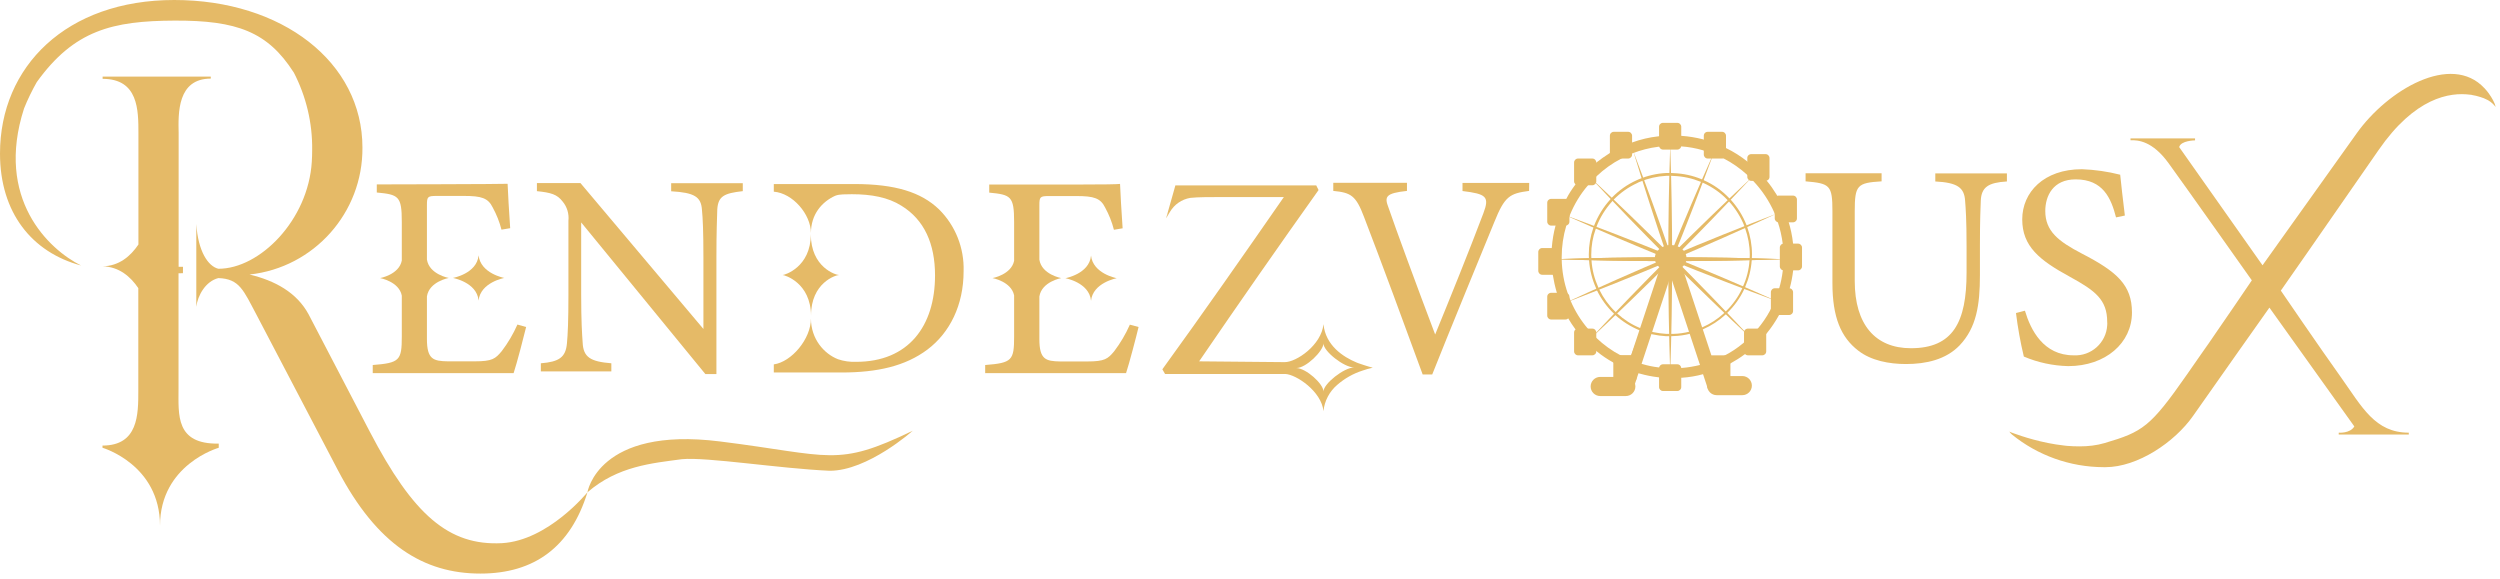 <svg width="337" height="78" viewBox="0 0 337 78" fill="none" xmlns="http://www.w3.org/2000/svg">
<path d="M79.186 66.362C79.186 66.362 80.602 57.453 97.019 59.503C112.126 61.389 112.69 63.054 123.034 58.065C123.034 58.065 116.975 63.481 111.827 63.459C105.075 63.164 95.284 61.582 91.93 61.898C87.914 62.443 83.301 62.812 79.186 66.362Z" fill="#E5BA67"/>
<path d="M79.186 66.377C76.905 73.732 72.029 77.318 64.757 77.318C57.104 77.318 50.824 73.434 45.551 63.385L34.61 42.494C32.825 39.155 32.309 37.578 29.43 37.486C27.683 37.932 26.643 39.866 26.461 41.353V30.197C26.701 33.889 28.053 35.892 29.436 36.23C35.025 36.241 41.551 29.668 42.031 21.8C42.064 21.272 42.08 20.743 42.08 20.214C42.13 16.578 41.27 12.991 39.601 9.768C39.601 9.752 39.585 9.752 39.585 9.752C36.081 4.281 31.932 2.744 23.552 2.777C15.173 2.81 9.998 4.061 4.957 11.069C4.357 12.12 3.691 13.474 3.24 14.627C-0.678 26.775 6.548 33.61 10.928 35.791C4.284 34.006 0 28.66 0 20.693C0 8.958 8.958 0 23.486 0C38.014 0 48.857 8.363 48.857 19.9C48.923 28.66 42.345 36.064 33.635 37.006C37.023 37.816 39.998 39.403 41.601 42.378L49.849 58.195C55.716 69.434 60.501 73.578 67.649 73.219C73.912 72.871 79.186 66.36 79.186 66.36V66.377Z" fill="#E5BA67"/>
<path d="M24.668 35.968L24.66 36.825C24.643 36.825 24.065 36.841 24.065 36.841V52.41C24.065 55.938 23.645 59.901 29.486 59.798V60.36C29.486 60.36 21.569 62.592 21.569 70.872C21.569 62.608 13.817 60.36 13.817 60.36V60.063C18.644 60.063 18.644 55.865 18.644 52.675V38.841C17.586 37.271 16.032 35.949 13.834 35.899C16.049 35.866 17.602 34.527 18.66 32.957V18.016C18.66 14.826 18.66 10.628 13.834 10.628V10.33H28.413V10.595C23.891 10.595 24.025 15.269 24.081 17.913L24.078 35.962C24.088 35.962 24.655 35.968 24.67 35.968H24.668Z" fill="#E5BA67"/>
<path d="M225.207 36.565C226.385 36.565 227.339 35.772 227.339 34.795C227.339 33.817 226.385 33.025 225.207 33.025C224.03 33.025 223.075 33.817 223.075 34.795C223.075 35.772 224.03 36.565 225.207 36.565Z" fill="#E5BA67"/>
<path d="M225.145 19.569C225.492 29.817 225.492 40.064 225.145 50.311C224.798 40.064 224.798 29.817 225.145 19.569Z" fill="#E5BA67"/>
<path d="M220.123 20.267C223.771 29.85 227.091 39.543 230.083 49.351C226.435 39.768 223.115 30.074 220.123 20.267Z" fill="#E5BA67"/>
<path d="M240.516 34.94C230.268 35.287 220.021 35.287 209.773 34.94C220.021 34.593 230.268 34.593 240.516 34.94Z" fill="#E5BA67"/>
<path d="M236.202 45.75C228.665 38.692 221.376 31.403 214.319 23.866C221.839 30.907 229.144 38.213 236.202 45.75Z" fill="#E5BA67"/>
<path d="M214.302 45.75C221.36 38.213 228.649 30.924 236.185 23.866C229.144 31.403 221.856 38.692 214.302 45.75Z" fill="#E5BA67"/>
<path d="M231.078 20.462C227.508 30.147 223.624 39.7 219.426 49.138C222.979 39.452 226.863 29.899 231.078 20.462Z" fill="#E5BA67"/>
<path d="M239.59 40.626C229.905 37.056 220.352 33.172 210.914 28.974C220.599 32.544 230.153 36.428 239.59 40.626Z" fill="#E5BA67"/>
<path d="M210.997 40.824C220.368 36.494 229.872 32.477 239.507 28.792C230.136 33.122 220.632 37.138 210.997 40.824Z" fill="#E5BA67"/>
<path d="M211.641 40.461C211.625 40.411 211.592 40.361 211.575 40.312V40.527C211.592 40.527 211.625 40.51 211.658 40.494C211.658 40.494 211.641 40.477 211.641 40.461ZM241.706 32.825C241.59 31.783 241.375 30.775 241.078 29.817C240.697 28.577 240.169 27.403 239.524 26.313C239.507 26.296 239.507 26.263 239.491 26.247C239.094 25.602 238.664 24.974 238.185 24.395C238.185 24.395 238.185 24.379 238.169 24.379C237.441 23.47 236.615 22.643 235.689 21.9C235.64 21.85 235.607 21.817 235.557 21.784C234.665 21.073 233.706 20.462 232.681 19.966C232.632 19.949 232.582 19.916 232.549 19.9C231.64 19.453 230.681 19.09 229.673 18.825C229.624 18.809 229.591 18.792 229.541 18.776C228.615 18.544 227.657 18.379 226.665 18.313C226.616 18.313 226.582 18.297 226.533 18.313C226.186 18.28 225.822 18.263 225.459 18.263H225.392C224.797 18.263 224.219 18.297 223.657 18.363C223.607 18.363 223.574 18.363 223.525 18.379C222.318 18.511 221.161 18.792 220.054 19.189C220.004 19.206 219.971 19.222 219.922 19.239C218.913 19.602 217.955 20.065 217.046 20.61C216.996 20.627 216.963 20.66 216.914 20.693C216.335 21.057 215.773 21.453 215.244 21.866C215.195 21.9 215.145 21.933 215.112 21.982C214.104 22.825 213.195 23.767 212.401 24.825C212.385 24.842 212.368 24.875 212.352 24.891C211.906 25.486 211.492 26.114 211.145 26.792L211.129 26.808C210.517 27.932 210.021 29.122 209.691 30.395C209.426 31.37 209.261 32.378 209.178 33.403C209.145 33.8 209.129 34.213 209.129 34.61C209.129 35.436 209.195 36.229 209.311 37.023C209.443 37.849 209.625 38.659 209.856 39.436C210.236 40.642 210.732 41.783 211.36 42.857C211.377 42.89 211.393 42.923 211.41 42.94C211.691 43.419 212.005 43.898 212.335 44.345C212.352 44.361 212.368 44.394 212.385 44.411C213.178 45.452 214.087 46.411 215.096 47.237C215.145 47.27 215.178 47.303 215.228 47.353C215.938 47.931 216.699 48.444 217.509 48.89C217.558 48.923 217.591 48.94 217.641 48.972C218.17 49.27 218.732 49.535 219.294 49.766C219.343 49.782 219.376 49.815 219.426 49.815C219.789 49.964 220.153 50.096 220.517 50.212C220.566 50.229 220.599 50.245 220.649 50.262C220.732 50.278 220.814 50.311 220.913 50.328C220.963 50.344 220.996 50.361 221.046 50.361C221.855 50.592 222.682 50.758 223.541 50.857C223.591 50.873 223.624 50.873 223.674 50.873C224.252 50.939 224.831 50.972 225.409 50.972H225.475C225.839 50.972 226.186 50.956 226.549 50.923H226.682C227.69 50.857 228.682 50.691 229.624 50.427C229.673 50.427 229.706 50.41 229.756 50.394C229.888 50.361 230.02 50.328 230.153 50.278C230.202 50.262 230.252 50.262 230.285 50.245C230.615 50.146 230.929 50.03 231.243 49.915C231.293 49.898 231.326 49.882 231.376 49.865C231.987 49.634 232.582 49.353 233.161 49.039C233.21 49.022 233.243 48.989 233.293 48.972C233.954 48.609 234.582 48.212 235.177 47.766C235.194 47.749 235.227 47.733 235.26 47.716C236.268 46.956 237.177 46.097 237.987 45.138C238.036 45.088 238.086 45.022 238.119 44.973C238.764 44.196 239.326 43.353 239.821 42.461C240.433 41.337 240.929 40.147 241.259 38.874C241.259 38.857 241.276 38.857 241.259 38.841C241.474 38.064 241.623 37.254 241.722 36.428C241.788 35.833 241.821 35.221 241.821 34.626C241.821 34.031 241.772 33.42 241.706 32.825ZM225.128 49.634H224.996C224.55 49.634 224.103 49.584 223.657 49.535C223.607 49.535 223.574 49.535 223.525 49.518C222.814 49.435 222.12 49.287 221.442 49.088C221.393 49.088 221.36 49.072 221.31 49.055C221.079 48.989 220.847 48.923 220.616 48.84C220.566 48.824 220.517 48.824 220.484 48.791C220.269 48.708 220.037 48.625 219.823 48.543C219.789 48.526 219.756 48.526 219.723 48.493C219.712 48.493 219.707 48.488 219.707 48.477H219.69C219.657 48.46 219.641 48.46 219.608 48.444C219.597 48.444 219.586 48.438 219.575 48.427C219.194 48.278 218.831 48.096 218.484 47.915C217.277 47.287 216.186 46.493 215.211 45.568C215.162 45.535 215.112 45.485 215.079 45.435C215.013 45.369 214.947 45.303 214.881 45.237L214.848 45.204C214.837 45.193 214.826 45.177 214.815 45.154L214.781 45.121C214.517 44.857 214.253 44.576 214.021 44.279C213.079 43.171 212.302 41.915 211.724 40.56C211.724 40.545 211.707 40.543 211.707 40.51C211.707 40.494 211.691 40.477 211.691 40.461C211.674 40.411 211.641 40.361 211.625 40.312C211.575 40.196 211.525 40.08 211.476 39.948C211.443 39.866 211.41 39.766 211.377 39.667C211.36 39.618 211.327 39.568 211.327 39.519C210.831 38.097 210.55 36.56 210.517 34.973V34.94V34.659C210.517 33.188 210.732 31.783 211.129 30.445V30.412C211.244 30.048 211.36 29.684 211.492 29.337C211.492 29.326 211.498 29.315 211.509 29.304C211.509 29.288 211.509 29.271 211.525 29.255V29.238C211.525 29.227 211.531 29.216 211.542 29.205C211.559 29.122 211.592 29.056 211.625 28.974C212.22 27.519 213.03 26.18 214.038 25.007C214.236 24.776 214.434 24.544 214.649 24.329C214.649 24.313 214.666 24.313 214.682 24.296C214.699 24.28 214.699 24.263 214.732 24.247C214.732 24.23 214.748 24.23 214.748 24.23C214.864 24.098 214.996 23.982 215.112 23.866C215.162 23.817 215.195 23.767 215.244 23.734C216.219 22.809 217.327 22.015 218.533 21.387C218.781 21.255 219.046 21.123 219.31 21.007C219.31 20.991 219.327 20.991 219.327 20.991C219.36 20.974 219.393 20.957 219.409 20.941C219.409 20.924 219.426 20.924 219.426 20.924C219.575 20.858 219.74 20.776 219.905 20.726C219.955 20.71 219.988 20.693 220.037 20.677C221.145 20.247 222.318 19.933 223.541 19.784C223.591 19.767 223.624 19.767 223.674 19.767C224.12 19.701 224.566 19.668 225.029 19.668H225.459C225.822 19.668 226.169 19.685 226.516 19.718C226.566 19.718 226.599 19.718 226.649 19.734C227.64 19.8 228.599 19.982 229.524 20.247C229.574 20.263 229.607 20.263 229.657 20.296C230.053 20.412 230.45 20.544 230.83 20.693H230.847C230.88 20.693 230.913 20.71 230.962 20.743H230.979C231.425 20.908 231.855 21.106 232.268 21.321C232.285 21.321 232.318 21.338 232.334 21.354C233.508 21.949 234.582 22.709 235.557 23.602C235.607 23.635 235.64 23.685 235.689 23.734C235.772 23.817 235.871 23.883 235.954 23.982C235.97 23.999 236.003 24.032 236.02 24.048L236.037 24.065C236.152 24.18 236.268 24.296 236.367 24.428C237.524 25.651 238.483 27.089 239.177 28.66C239.21 28.726 239.243 28.792 239.26 28.858C239.26 28.874 239.276 28.891 239.276 28.907V28.924C239.293 28.941 239.293 28.957 239.293 28.99C239.408 29.255 239.507 29.535 239.607 29.817C239.618 29.828 239.623 29.844 239.623 29.866C239.954 30.825 240.185 31.849 240.317 32.891V32.907C240.4 33.486 240.433 34.081 240.433 34.692V34.99C240.433 35.502 240.383 35.998 240.317 36.477V36.494C240.218 37.32 240.053 38.13 239.821 38.907C239.673 39.469 239.458 39.998 239.243 40.527C239.243 40.538 239.237 40.543 239.226 40.543C239.215 40.543 239.21 40.554 239.21 40.576V40.593C239.061 40.956 238.896 41.303 238.698 41.667C238.664 41.75 238.615 41.849 238.565 41.932C238.103 42.791 237.541 43.601 236.913 44.345C236.582 44.741 236.235 45.105 235.871 45.469C235.871 45.485 235.855 45.485 235.855 45.485C235.838 45.502 235.822 45.518 235.805 45.535C235.805 45.551 235.789 45.551 235.789 45.551C235.574 45.766 235.342 45.981 235.094 46.163C235.045 46.212 235.012 46.245 234.962 46.278C234.185 46.923 233.342 47.485 232.433 47.948C231.987 48.196 231.541 48.394 231.078 48.576C231.078 48.576 231.062 48.592 231.045 48.592C231.012 48.609 230.979 48.625 230.962 48.625C230.962 48.625 230.946 48.642 230.946 48.625C230.913 48.642 230.863 48.658 230.83 48.675C230.665 48.741 230.483 48.807 230.301 48.857C230.252 48.873 230.219 48.89 230.169 48.906C229.905 49.006 229.624 49.088 229.343 49.154C229.293 49.171 229.26 49.171 229.21 49.187C228.401 49.386 227.558 49.535 226.698 49.601C226.649 49.617 226.616 49.617 226.566 49.617C226.219 49.65 225.855 49.667 225.508 49.667H225.227C225.145 49.634 225.128 49.634 225.128 49.634Z" fill="#E5BA67"/>
<path d="M224.17 16.561H226.103C226.401 16.561 226.632 16.809 226.632 17.09V19.635C226.632 19.933 226.384 20.164 226.103 20.164H224.17C223.872 20.164 223.641 19.916 223.641 19.635V17.09C223.641 16.792 223.872 16.561 224.17 16.561Z" fill="#E5BA67"/>
<path d="M230.202 17.768H232.136C232.434 17.768 232.665 18.015 232.665 18.297V20.842C232.665 21.139 232.417 21.371 232.136 21.371H230.202C229.905 21.371 229.673 21.123 229.673 20.842V18.297C229.673 17.999 229.905 17.768 230.202 17.768Z" fill="#E5BA67"/>
<path d="M236.066 20.776H238C238.298 20.776 238.529 21.024 238.529 21.305V23.85C238.529 24.147 238.281 24.379 238 24.379H236.066C235.769 24.379 235.537 24.131 235.537 23.85V21.305C235.521 21.024 235.769 20.776 236.066 20.776Z" fill="#E5BA67"/>
<path d="M239.764 26.366H241.698C241.995 26.366 242.227 26.613 242.227 26.894V29.44C242.227 29.737 241.979 29.969 241.698 29.969H239.764C239.467 29.969 239.235 29.721 239.235 29.44V26.894C239.219 26.613 239.467 26.366 239.764 26.366Z" fill="#E5BA67"/>
<path d="M240.45 32.841H242.384C242.681 32.841 242.912 33.089 242.912 33.37V35.916C242.912 36.213 242.665 36.444 242.384 36.444H240.45C240.152 36.444 239.921 36.197 239.921 35.916V33.37C239.921 33.073 240.152 32.841 240.45 32.841Z" fill="#E5BA67"/>
<path d="M239.243 38.857H241.177C241.475 38.857 241.706 39.105 241.706 39.386V41.932C241.706 42.229 241.458 42.461 241.177 42.461H239.243C238.946 42.461 238.714 42.213 238.714 41.932V39.386C238.714 39.105 238.946 38.857 239.243 38.857Z" fill="#E5BA67"/>
<path d="M235.623 44.295H237.557C237.854 44.295 238.086 44.543 238.086 44.824V47.369C238.086 47.667 237.838 47.898 237.557 47.898H235.623C235.326 47.898 235.094 47.65 235.094 47.369V44.824C235.094 44.527 235.326 44.295 235.623 44.295Z" fill="#E5BA67"/>
<path d="M230.797 47.898H232.731C233.029 47.898 233.26 48.146 233.26 48.427V50.972C233.26 51.27 233.012 51.501 232.731 51.501H230.797C230.5 51.501 230.269 51.253 230.269 50.972V48.427C230.269 48.146 230.516 47.898 230.797 47.898Z" fill="#E5BA67"/>
<path d="M224.17 49.105H226.103C226.401 49.105 226.632 49.353 226.632 49.634V52.179C226.632 52.477 226.384 52.708 226.103 52.708H224.17C223.872 52.708 223.641 52.46 223.641 52.179V49.634C223.641 49.353 223.872 49.105 224.17 49.105Z" fill="#E5BA67"/>
<path d="M218.137 47.898H220.071C220.368 47.898 220.599 48.146 220.599 48.427V50.972C220.599 51.27 220.352 51.501 220.071 51.501H218.137C217.839 51.501 217.608 51.253 217.608 50.972V48.427C217.608 48.146 217.856 47.898 218.137 47.898Z" fill="#E5BA67"/>
<path d="M212.715 44.295H214.649C214.947 44.295 215.178 44.543 215.178 44.824V47.369C215.178 47.667 214.93 47.898 214.649 47.898H212.715C212.418 47.898 212.187 47.65 212.187 47.369V44.824C212.187 44.527 212.418 44.295 212.715 44.295Z" fill="#E5BA67"/>
<path d="M209.096 39.469H211.03C211.327 39.469 211.558 39.717 211.558 39.998V42.543C211.558 42.841 211.311 43.072 211.03 43.072H209.096C208.798 43.072 208.567 42.824 208.567 42.543V39.998C208.567 39.7 208.798 39.469 209.096 39.469Z" fill="#E5BA67"/>
<path d="M207.889 33.436H209.823C210.121 33.436 210.352 33.684 210.352 33.965V36.511C210.352 36.808 210.104 37.039 209.823 37.039H207.889C207.592 37.039 207.36 36.791 207.36 36.511V33.965C207.36 33.684 207.592 33.436 207.889 33.436Z" fill="#E5BA67"/>
<path d="M209.096 26.808H211.03C211.327 26.808 211.558 27.056 211.558 27.337V29.883C211.558 30.18 211.311 30.412 211.03 30.412H209.096C208.798 30.412 208.567 30.163 208.567 29.883V27.337C208.567 27.04 208.798 26.808 209.096 26.808Z" fill="#E5BA67"/>
<path d="M212.715 21.371H214.649C214.947 21.371 215.178 21.619 215.178 21.899V24.445C215.178 24.742 214.93 24.974 214.649 24.974H212.715C212.418 24.974 212.187 24.726 212.187 24.445V21.899C212.187 21.619 212.418 21.371 212.715 21.371Z" fill="#E5BA67"/>
<path d="M217.542 17.768H219.476C219.773 17.768 220.005 18.015 220.005 18.297V20.842C220.005 21.139 219.757 21.371 219.476 21.371H217.542C217.245 21.371 217.013 21.123 217.013 20.842V18.297C217.013 17.999 217.245 17.768 217.542 17.768Z" fill="#E5BA67"/>
<path d="M223.852 35.868L218.571 51.826L220.187 52.361L225.468 36.403L223.852 35.868Z" fill="#E5BA67"/>
<path d="M226.72 35.884L225.104 36.419L230.384 52.377L232 51.842L226.72 35.884Z" fill="#E5BA67"/>
<path d="M235.524 30.61C235.524 30.593 235.508 30.577 235.508 30.56C235.491 30.494 235.458 30.445 235.441 30.378C235.441 30.362 235.441 30.346 235.425 30.329C234.929 29.056 234.202 27.916 233.309 26.924C233.293 26.908 233.26 26.875 233.243 26.858C233.21 26.825 233.177 26.792 233.144 26.759C233.128 26.742 233.095 26.709 233.078 26.693C232.119 25.685 230.962 24.858 229.673 24.296C229.624 24.28 229.591 24.247 229.558 24.247C229.524 24.23 229.491 24.214 229.458 24.197C229.425 24.18 229.376 24.164 229.343 24.147C228.186 23.668 226.913 23.387 225.591 23.338C225.492 23.338 225.376 23.321 225.277 23.321H224.599C223.293 23.387 222.054 23.685 220.913 24.164C220.88 24.18 220.831 24.197 220.798 24.214C220.765 24.23 220.732 24.247 220.698 24.263C220.649 24.28 220.616 24.296 220.583 24.313C219.343 24.875 218.236 25.668 217.294 26.627C217.277 26.643 217.244 26.676 217.228 26.693C217.195 26.726 217.161 26.759 217.145 26.792C217.112 26.808 217.095 26.841 217.079 26.875C216.137 27.899 215.393 29.106 214.881 30.428C214.881 30.445 214.864 30.461 214.864 30.478C214.848 30.544 214.815 30.593 214.798 30.66C214.798 30.676 214.781 30.692 214.781 30.709C214.385 31.849 214.17 33.056 214.17 34.329C214.17 34.477 214.17 34.643 214.186 34.808C214.186 34.891 214.186 34.973 214.203 35.056C214.286 36.411 214.633 37.7 215.162 38.874C215.162 38.891 215.178 38.907 215.178 38.923C215.195 38.99 215.228 39.056 215.261 39.105C215.261 39.122 215.277 39.138 215.277 39.155C215.839 40.312 216.6 41.353 217.509 42.229L217.575 42.295C217.624 42.345 217.657 42.378 217.69 42.411C217.707 42.444 217.74 42.461 217.756 42.477C218.699 43.337 219.806 44.031 221.013 44.526C221.062 44.543 221.095 44.56 221.128 44.576C221.178 44.593 221.211 44.609 221.26 44.626C221.31 44.642 221.343 44.659 221.376 44.675C221.789 44.824 222.203 44.94 222.632 45.039C222.682 45.055 222.715 45.055 222.765 45.072C223.36 45.204 223.971 45.287 224.583 45.32H225.293C225.392 45.32 225.492 45.32 225.591 45.303C226.351 45.287 227.111 45.171 227.822 44.989C227.872 44.973 227.905 44.973 227.954 44.956C228.351 44.857 228.748 44.725 229.128 44.576C229.161 44.56 229.21 44.543 229.243 44.526C229.293 44.51 229.326 44.493 229.376 44.477C229.392 44.46 229.425 44.46 229.442 44.46C229.458 44.444 229.475 44.444 229.491 44.427C229.508 44.427 229.541 44.411 229.558 44.394C230.681 43.898 231.706 43.237 232.599 42.411C232.615 42.394 232.648 42.361 232.665 42.345C232.714 42.312 232.747 42.279 232.78 42.229C232.797 42.213 232.83 42.179 232.847 42.163C233.789 41.254 234.566 40.163 235.127 38.973C235.144 38.957 235.144 38.94 235.144 38.923C235.177 38.857 235.21 38.791 235.227 38.742C235.243 38.725 235.243 38.709 235.243 38.692C235.739 37.552 236.053 36.329 236.136 35.023C236.136 34.94 236.152 34.858 236.152 34.775C236.152 34.626 236.169 34.461 236.169 34.296C236.169 33.023 235.937 31.767 235.524 30.61ZM225.558 45.006H224.616C224.021 44.973 223.442 44.89 222.88 44.774C222.831 44.774 222.798 44.758 222.748 44.741C222.318 44.642 221.922 44.526 221.525 44.378C221.475 44.361 221.442 44.345 221.393 44.328C221.343 44.312 221.293 44.295 221.26 44.279H221.244C221.211 44.262 221.178 44.262 221.128 44.229H221.112C219.955 43.766 218.913 43.089 218.004 42.262C217.988 42.246 217.955 42.213 217.938 42.196C217.889 42.163 217.856 42.113 217.806 42.08L217.74 42.014C216.864 41.171 216.137 40.163 215.591 39.056C215.575 39.039 215.575 39.023 215.575 39.006C215.542 38.94 215.509 38.874 215.492 38.808C215.476 38.791 215.476 38.775 215.459 38.758C214.947 37.618 214.616 36.395 214.534 35.089C214.534 35.006 214.517 34.907 214.517 34.825C214.517 34.676 214.5 34.511 214.5 34.362C214.5 33.139 214.699 31.982 215.095 30.891C215.095 30.874 215.095 30.858 215.112 30.841C215.129 30.775 215.162 30.709 215.178 30.643C215.178 30.626 215.178 30.61 215.195 30.593C215.674 29.321 216.401 28.164 217.294 27.172C217.31 27.139 217.343 27.122 217.36 27.089C217.393 27.056 217.426 27.023 217.459 26.974L217.525 26.908C218.434 25.982 219.508 25.222 220.698 24.676C220.748 24.66 220.781 24.627 220.814 24.61C220.847 24.594 220.88 24.577 220.93 24.561C220.979 24.544 221.013 24.528 221.046 24.511C222.153 24.048 223.36 23.767 224.616 23.701H225.293C225.392 23.701 225.492 23.701 225.591 23.718C226.863 23.767 228.087 24.032 229.227 24.494C229.277 24.511 229.31 24.528 229.343 24.544C229.376 24.561 229.409 24.577 229.458 24.594C229.508 24.61 229.541 24.627 229.574 24.643C230.814 25.205 231.938 25.982 232.863 26.957C232.88 26.974 232.913 27.007 232.929 27.023C232.979 27.056 232.995 27.089 233.045 27.139C233.061 27.155 233.095 27.189 233.111 27.205C233.971 28.164 234.665 29.271 235.144 30.478C235.161 30.494 235.161 30.511 235.161 30.527C235.194 30.593 235.21 30.66 235.227 30.726C235.243 30.742 235.243 30.759 235.243 30.775C235.64 31.899 235.871 33.106 235.871 34.362C235.871 34.511 235.871 34.676 235.855 34.825C235.855 34.907 235.855 34.99 235.838 35.072C235.756 36.312 235.458 37.502 234.962 38.593C234.962 38.609 234.962 38.626 234.946 38.642C234.913 38.709 234.88 38.775 234.863 38.841C234.863 38.857 234.846 38.874 234.846 38.891C234.301 40.047 233.557 41.089 232.648 41.965C232.632 41.998 232.599 42.014 232.582 42.031C232.533 42.08 232.5 42.113 232.45 42.163C232.433 42.179 232.4 42.213 232.384 42.229C231.541 43.006 230.549 43.651 229.491 44.113C229.475 44.13 229.442 44.13 229.409 44.146C229.392 44.146 229.376 44.163 229.359 44.163C229.343 44.179 229.31 44.179 229.277 44.196C229.227 44.212 229.177 44.245 229.128 44.262C229.078 44.279 229.045 44.295 229.012 44.312C228.648 44.46 228.268 44.576 227.872 44.675C227.822 44.692 227.789 44.692 227.739 44.708C227.012 44.89 226.285 44.989 225.558 45.006Z" fill="#E5BA67"/>
<path d="M183.097 48.956L182.882 48.873C181.048 48.113 178.684 46.56 178.403 43.7C178.139 46.51 174.734 48.837 173.171 48.816C173.171 48.816 162.128 48.708 161.644 48.708C167.032 40.824 172.321 33.238 177.742 25.619L177.428 24.991H158.438L158.404 25.123L158.14 26.065L157.198 29.387V29.404L157.214 29.387L157.71 28.561C158.305 27.552 159.297 26.875 160.437 26.676C161.446 26.561 163.115 26.561 165.412 26.561H173.065C167.561 34.494 162.123 42.279 156.686 49.782L157.049 50.411H173.255C174.734 50.477 178.139 52.758 178.403 55.419C178.536 54.047 179.213 52.774 180.255 51.882C181.246 51.022 182.403 50.361 183.643 49.964C184.106 49.799 184.568 49.667 185.048 49.568C184.37 49.402 183.097 48.956 183.097 48.956ZM157.231 29.321C157.33 29.056 157.429 28.808 157.545 28.594L157.231 29.321ZM178.403 52.774C178.403 51.746 176.055 49.627 174.734 49.611C176.053 49.627 178.387 47.312 178.403 46.295C178.387 47.34 181.17 49.535 182.542 49.535C181.17 49.535 178.403 51.739 178.403 52.774Z" fill="#E5BA67"/>
<path d="M129.894 36.56C129.894 41.138 128.026 44.857 125.018 47.121C122.043 49.353 118.258 50.212 113.448 50.212H104.308V49.121C106.693 48.789 109.316 45.7 109.316 42.94C109.316 45.7 111.088 47.698 112.969 48.427C113.746 48.692 114.572 48.807 115.415 48.774C122.456 48.774 126.042 43.965 126.042 37.122C126.042 32.858 124.588 29.618 121.514 27.734C119.712 26.594 117.448 26.18 114.82 26.18C114 26.218 113.218 26.134 112.572 26.395C110.8 27.203 109.316 28.888 109.316 31.403C109.3 28.888 106.868 26.04 104.308 25.838V24.809H115.167C120.671 24.809 124.158 25.899 126.571 28.213C128.786 30.395 129.993 33.436 129.894 36.56Z" fill="#E5BA67"/>
<path d="M113.101 37.072C112.676 37.072 109.308 38.105 109.326 42.576C109.304 38.092 105.749 37.072 105.498 37.072C105.751 37.072 109.304 36.029 109.299 31.569C109.295 36.043 112.676 37.072 113.101 37.072Z" fill="#E5BA67"/>
<path d="M70.922 44.08C70.69 45.088 69.632 49.121 69.236 50.295H50.245V49.204C53.881 48.923 54.162 48.576 54.162 45.369V39.849C53.799 37.948 51.237 37.486 51.237 37.486C51.237 37.486 53.799 37.023 54.162 35.122V29.899C54.162 26.428 53.733 26.23 50.791 25.949V24.858C50.791 24.858 67.947 24.825 68.426 24.775C68.459 25.75 68.624 28.692 68.773 30.759L67.6 30.957C67.335 29.916 66.938 28.924 66.426 27.982C65.798 26.693 64.906 26.412 62.559 26.412H58.84C57.633 26.412 57.55 26.527 57.55 27.668V34.99C57.864 36.99 60.492 37.469 60.492 37.469C60.492 37.469 57.864 37.948 57.55 39.948V45.7C57.55 48.444 58.41 48.675 60.36 48.708H63.996C66.376 48.708 66.773 48.361 67.633 47.336C68.475 46.229 69.186 45.022 69.748 43.75L70.922 44.08Z" fill="#E5BA67"/>
<path d="M67.98 37.467C67.98 37.467 64.74 38.062 64.509 40.541V40.475C64.261 38.046 61.055 37.467 61.055 37.467C61.055 37.467 64.261 36.889 64.509 34.459V34.393C64.757 36.872 67.98 37.467 67.98 37.467Z" fill="#E5BA67"/>
<path d="M153.479 44.08C153.247 45.088 152.19 49.121 151.793 50.295H132.802V49.204C136.438 48.923 136.703 48.576 136.703 45.369V39.816C136.323 37.948 133.794 37.486 133.794 37.486C133.794 37.486 136.323 37.023 136.703 35.155V29.916C136.703 26.445 136.273 26.247 133.348 25.965V24.875H145.314C148.983 24.875 150.504 24.842 150.983 24.792C151.016 25.767 151.181 28.709 151.33 30.775L150.157 30.974C149.892 29.932 149.496 28.941 148.983 27.998C148.355 26.709 147.463 26.428 145.116 26.428H141.397C140.19 26.428 140.108 26.544 140.108 27.684V35.006C140.422 37.006 143.05 37.486 143.05 37.486C143.05 37.486 140.422 37.965 140.108 39.965V45.717C140.108 48.46 140.967 48.691 142.917 48.725H146.554C148.934 48.725 149.33 48.377 150.19 47.353C151.033 46.245 151.743 45.039 152.305 43.766L153.479 44.08Z" fill="#E5BA67"/>
<path d="M150.537 37.502C150.537 37.502 147.298 38.097 147.066 40.576V40.51C146.818 38.081 143.612 37.502 143.612 37.502C143.612 37.502 146.818 36.924 147.066 34.494V34.428C147.314 36.907 150.537 37.502 150.537 37.502Z" fill="#E5BA67"/>
<path d="M100.127 25.767C97.631 26.048 96.804 26.428 96.689 28.23C96.656 29.486 96.573 31.122 96.573 34.758V50.427H95.085L78.343 29.982V39.75C78.343 43.27 78.458 45.022 78.541 46.163C78.624 48.163 79.599 48.741 82.409 48.972V50.063H72.905V48.972C75.335 48.774 76.26 48.196 76.425 46.278C76.541 45.022 76.624 43.27 76.624 39.717V29.75C76.723 28.825 76.442 27.883 75.847 27.172C75.103 26.197 74.277 25.965 72.376 25.767V24.676H78.243L94.821 44.345V34.775C94.821 31.139 94.738 29.453 94.623 28.279C94.507 26.527 93.615 25.965 90.474 25.784V24.693H100.127V25.767Z" fill="#E5BA67"/>
<path d="M206.121 25.734C203.509 26.081 202.832 26.445 201.427 29.949C200.369 32.527 194.981 45.617 193.064 50.477H191.775C189.477 44.179 186.105 35.039 183.874 29.255C182.783 26.362 182.122 25.966 179.726 25.734V24.643H189.659V25.734C186.767 26.048 186.601 26.511 187.163 27.965C188.138 30.825 190.998 38.593 193.46 45.089C195.526 40.047 198.105 33.668 199.956 28.759C200.815 26.494 200.353 26.147 197.146 25.751V24.66H206.137L206.121 25.734Z" fill="#E5BA67"/>
<path d="M270.514 24.462C268.018 24.61 267.093 25.238 267.01 27.04C266.977 27.933 266.894 29.585 266.894 33.172V37.106C266.894 41.105 266.432 44.163 264.151 46.56C262.3 48.477 259.639 49.072 256.928 49.072C254.647 49.072 252.218 48.609 250.499 47.27C248.152 45.469 247.011 42.758 247.011 38.163V28.478C247.011 24.957 246.681 24.726 243.392 24.445V23.354H253.639V24.445C250.35 24.643 250.019 24.957 250.019 28.478V37.882C250.019 43.733 252.78 46.94 257.589 46.94C263.275 46.94 265.093 43.419 265.093 36.758V33.172C265.093 29.569 264.977 28.098 264.895 27.04C264.779 25.288 263.853 24.61 260.878 24.462V23.371H270.531V24.462H270.514Z" fill="#E5BA67"/>
<path d="M285.241 29.304C284.58 26.726 283.489 24.18 279.803 24.18C276.745 24.18 275.704 26.412 275.704 28.445C275.704 31.139 277.423 32.511 280.663 34.196C285.356 36.626 287.389 38.411 287.389 42.13C287.389 46.229 283.836 49.353 278.795 49.353C276.745 49.303 274.712 48.873 272.812 48.063C272.349 46.13 272.002 44.179 271.754 42.196L272.96 41.882C273.737 44.493 275.456 47.898 279.522 47.898C281.886 48.03 283.919 46.212 284.051 43.849C284.067 43.7 284.067 43.551 284.051 43.403C284.051 40.394 282.448 39.188 279.01 37.304C274.911 35.072 272.597 33.205 272.597 29.569C272.597 25.932 275.489 22.809 280.646 22.809C282.381 22.875 284.117 23.123 285.803 23.552C285.951 24.957 286.117 26.527 286.431 29.056L285.241 29.304Z" fill="#E5BA67"/>
<path d="M240.383 34.94C230.136 35.287 219.888 35.287 209.641 34.94C219.872 34.593 230.119 34.593 240.383 34.94Z" fill="#E5BA67"/>
<path d="M218.004 47.898H219.938C220.236 47.898 220.467 48.146 220.467 48.427V50.972C220.467 51.27 220.219 51.501 219.938 51.501H218.004C217.707 51.501 217.475 51.253 217.475 50.972V48.427C217.459 48.146 217.707 47.898 218.004 47.898Z" fill="#E5BA67"/>
<path d="M226.55 35.896L224.934 36.431L230.214 52.387L231.83 51.852L226.55 35.896Z" fill="#E5BA67"/>
<path d="M219.162 53.386H215.707C214.996 53.386 214.418 52.807 214.418 52.096C214.418 51.386 214.996 50.807 215.707 50.807H219.162C219.872 50.807 220.451 51.386 220.451 52.096C220.451 52.807 219.872 53.386 219.162 53.386Z" fill="#E5BA67"/>
<path d="M234.863 53.27H231.409C230.698 53.27 230.12 52.691 230.12 51.981C230.12 51.27 230.698 50.691 231.409 50.691H234.863C235.574 50.691 236.152 51.27 236.152 51.981C236.152 52.691 235.574 53.27 234.863 53.27Z" fill="#E5BA67"/>
<path d="M336.087 13.562C336.087 13.545 336.07 13.512 336.054 13.496C335.971 13.364 335.905 13.216 335.805 13.067C335.722 12.935 335.623 12.787 335.54 12.671C335.54 12.655 335.524 12.638 335.507 12.622C335.49 12.605 335.491 12.589 335.474 12.572C335.457 12.539 335.424 12.506 335.408 12.49C335.358 12.424 335.308 12.358 335.259 12.292C335.159 12.16 335.06 12.044 334.944 11.929C334.927 11.912 334.911 11.896 334.894 11.88C330.421 7.08 321.855 12.094 317.663 17.998C313.057 24.464 304.988 35.761 304.988 35.761L293.754 19.829C293.97 18.939 295.892 18.922 295.892 18.922V18.658H287.193V18.905C288.22 18.873 290.159 19.005 292.329 22.006C294.516 25.008 303.546 37.79 303.546 37.79C303.546 37.79 299.752 43.414 294.798 50.49C289.861 57.565 288.85 58.208 283.697 59.726C282.637 60.039 281.493 60.171 280.334 60.171C280.052 60.171 279.77 60.154 279.489 60.154C279.207 60.138 278.925 60.121 278.66 60.105C278.528 60.089 278.379 60.072 278.229 60.056C275.214 59.726 272.48 58.786 271.519 58.439C271.287 58.357 271.155 58.307 271.155 58.307C271.055 58.258 270.956 58.225 270.856 58.175C270.923 58.291 271.022 58.39 271.138 58.505C271.155 58.522 271.171 58.538 271.188 58.555C274.684 61.408 279.058 62.958 283.565 62.975H283.813C288.154 62.975 293.141 59.61 295.626 56.064C298.112 52.502 305.916 41.468 305.916 41.468L317.364 57.483C316.785 58.456 315.26 58.324 315.26 58.324V58.571H324.704V58.324C320.148 58.324 318.425 54.893 315.509 50.786C312.576 46.68 307.456 39.175 307.456 39.175C307.456 39.175 312.941 31.341 320.645 20.209C325.516 13.166 330.205 12.391 333.005 12.77H333.055C333.138 12.787 333.204 12.787 333.287 12.82C333.618 12.869 333.933 12.952 334.198 13.034C334.264 13.05 334.347 13.067 334.414 13.1C334.496 13.117 334.579 13.149 334.646 13.182C334.761 13.216 334.861 13.248 334.944 13.298C335.076 13.347 335.209 13.413 335.325 13.479C335.341 13.496 335.375 13.496 335.391 13.512C335.888 13.793 336.22 14.156 336.402 14.419C336.352 14.106 336.236 13.842 336.087 13.562ZM296.72 47.752C297.3 46.894 297.963 45.938 298.692 44.898C297.996 45.938 297.333 46.878 296.72 47.752Z" fill="#E5BA67"/>
</svg>
